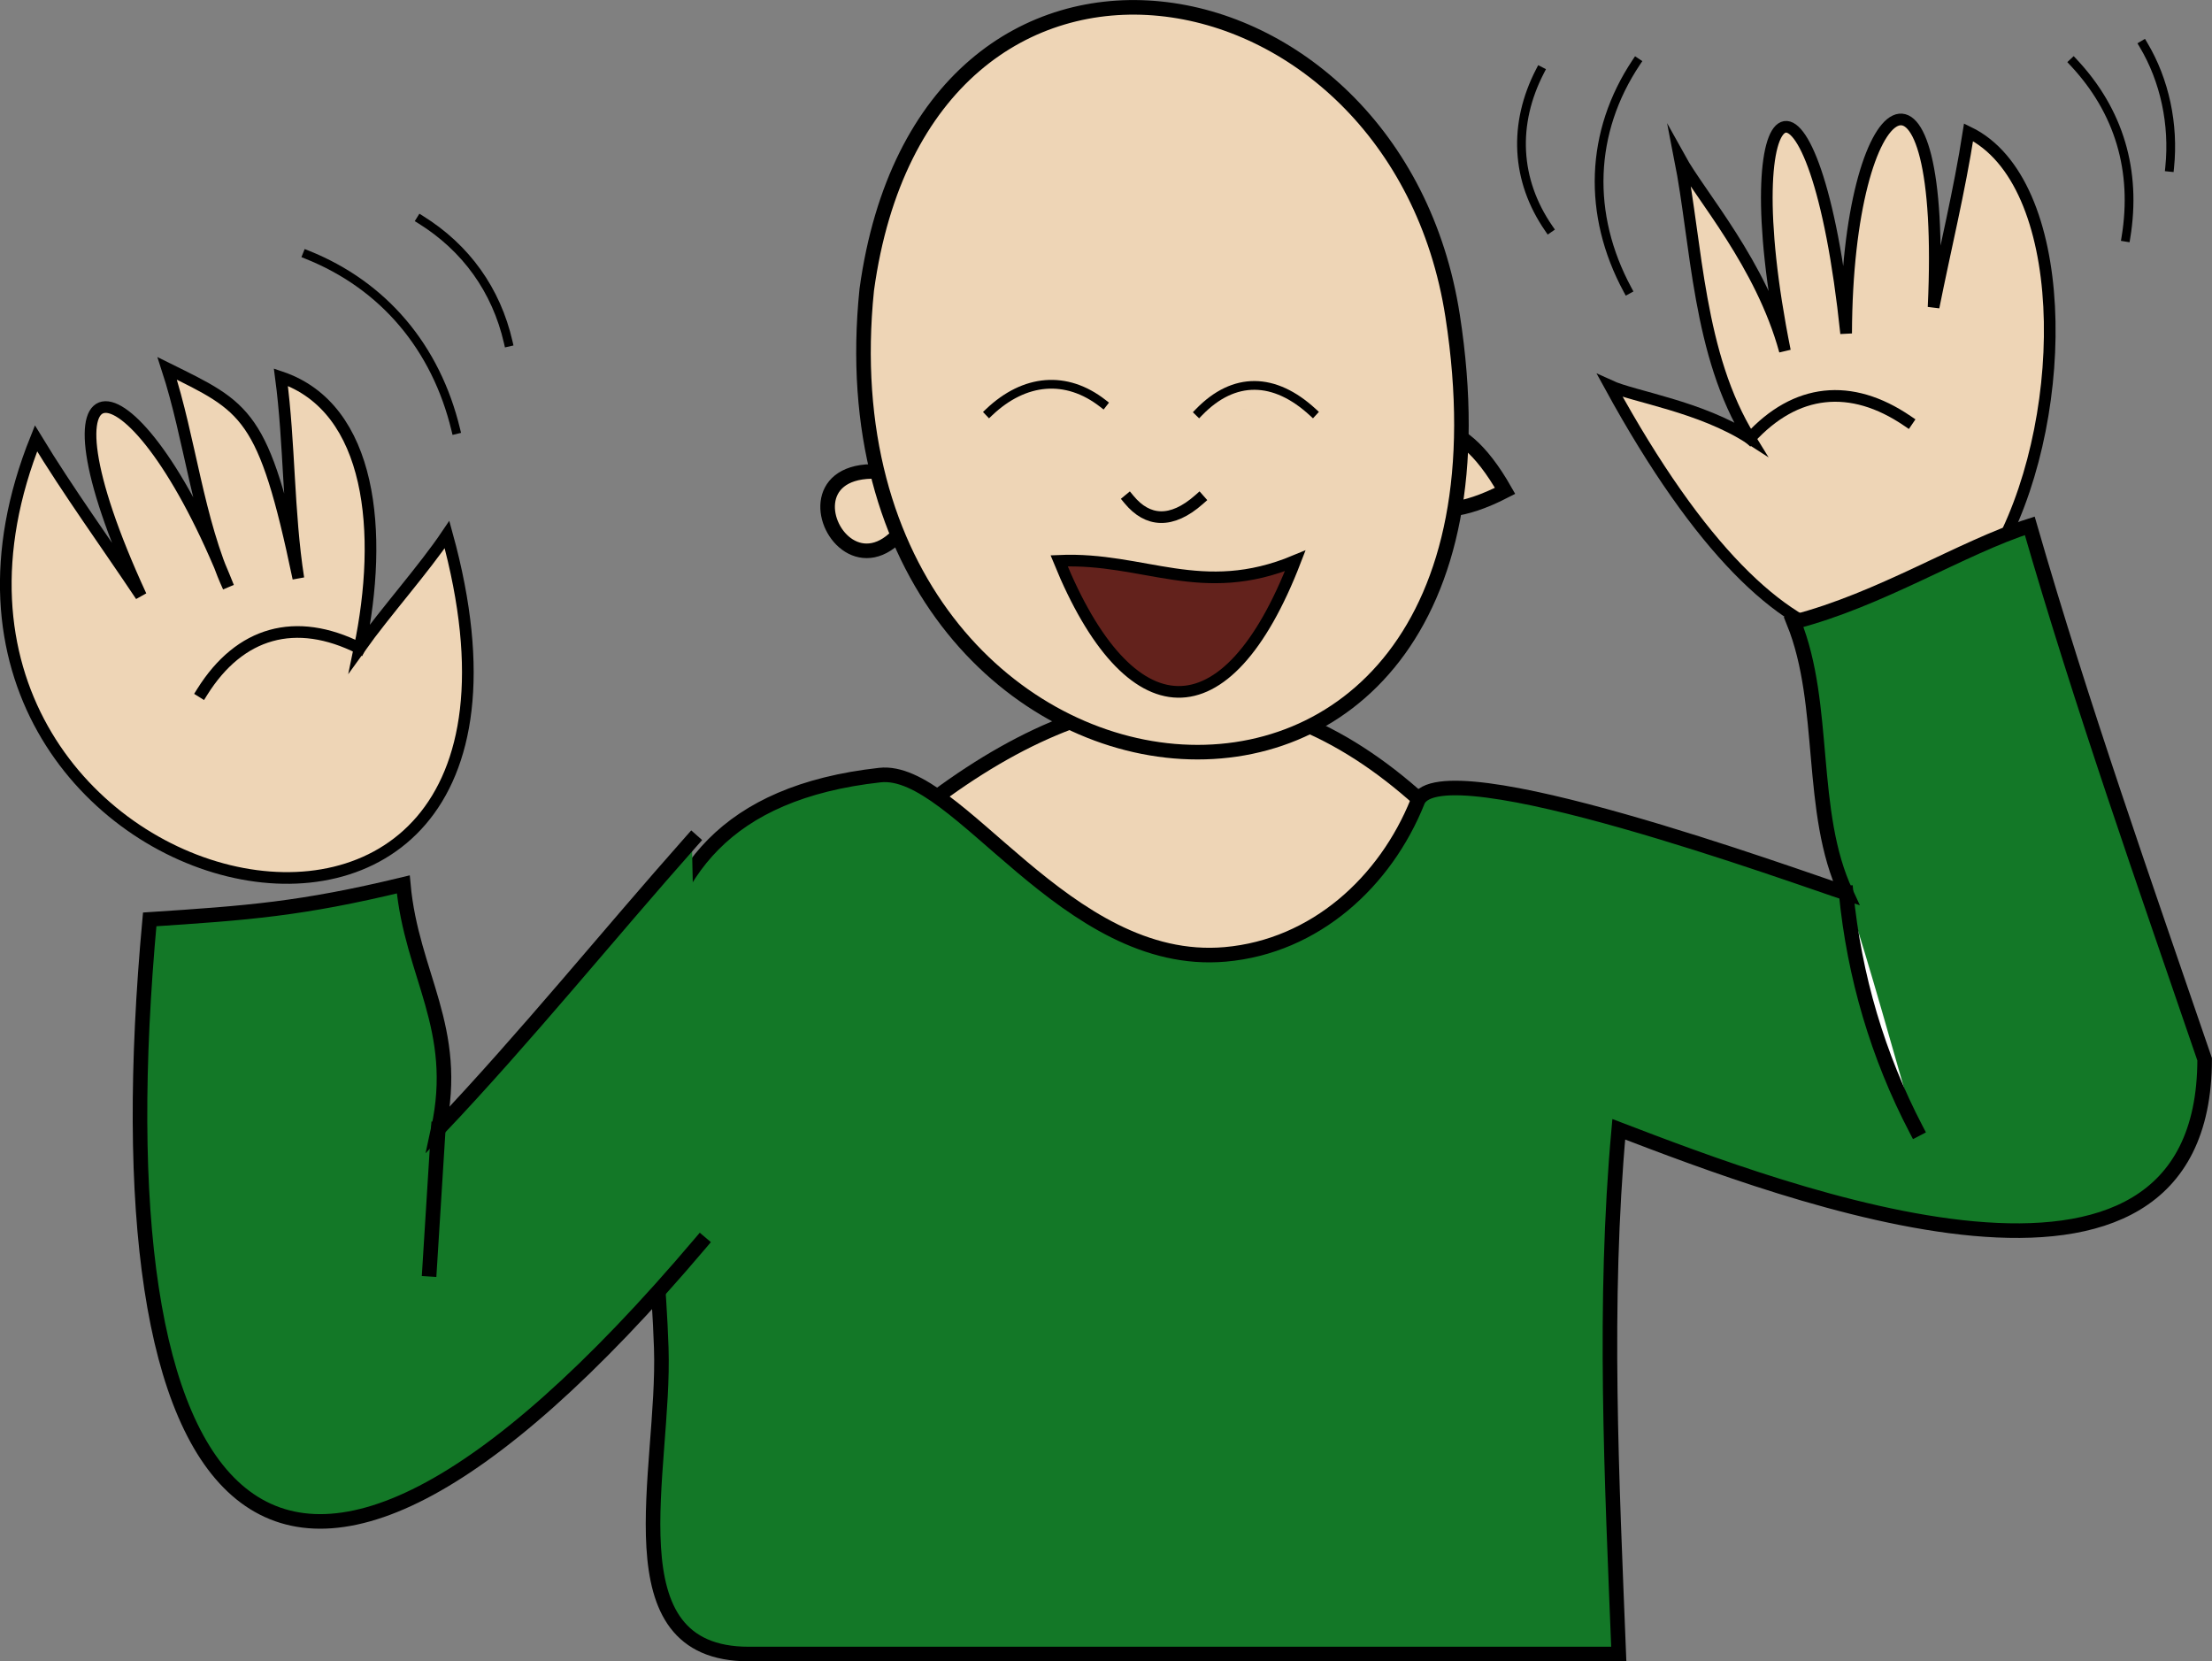 <svg xmlns="http://www.w3.org/2000/svg" xmlns:xlink="http://www.w3.org/1999/xlink" version="1.1" id="Layer_1" x="0px" y="0px" enable-background="new 0 0 822.05 841.89" xml:space="preserve" viewBox="315.16 350.68 189.72 142.46">
<rect x="315.16" y="350.68" width="189.72" height="142.46" fill="#808080" stroke="none"/>
<path fill-rule="evenodd" clip-rule="evenodd" fill="#EED5B6" stroke="#000000" stroke-linecap="square" stroke-miterlimit="10" d="  M318.25,388.274c2.803,4.613,6.005,9.008,9,13.5c-9.981-21.644-0.66-21.272,7.5-0.75c-2.639-5.803-3.268-12.673-5.25-18.75  c6.79,3.359,8.279,3.788,11.25,18c-0.888-5.69-0.741-11.54-1.5-17.25c7.852,2.653,8.814,13.383,6.75,23.25  c2.26-3.161,5.506-6.787,7.5-9.75C366.668,444.367,302.167,428.311,318.25,388.274z"/>
<path fill="none" stroke="#000000" stroke-linecap="square" stroke-miterlimit="10" d="M346,406.274  c-5.474-2.751-10.272-1.409-13.5,3.75"/>
<path fill-rule="evenodd" clip-rule="evenodd" fill="#EED5B6" stroke="#000000" stroke-width="1.25" stroke-linecap="square" stroke-miterlimit="10" d="  M394.75,392.024C388.97,407.666,378.679,386.603,394.75,392.024L394.75,392.024z"/>
<path fill-rule="evenodd" clip-rule="evenodd" fill="#EED5B6" stroke="#000000" stroke-width="1.25" stroke-linecap="square" stroke-miterlimit="10" d="  M444.25,392.774C429.503,400.383,435.724,377.767,444.25,392.774L444.25,392.774z"/>
<path fill-rule="evenodd" clip-rule="evenodd" fill="#EED5B6" stroke="#000000" stroke-width="1.25" stroke-linecap="square" stroke-miterlimit="10" d="  M439.75,422.024c-14.141-14.79-28.826-14.396-44.25-3C350.162,452.522,440.918,457.653,439.75,422.024z"/>
<path fill-rule="evenodd" clip-rule="evenodd" fill="#EED5B6" stroke="#000000" stroke-width="1.25" stroke-linecap="square" stroke-miterlimit="10" d="  M389.5,375.524c-4.988,48.689,58.588,56.093,50.25,2.25C434.9,346.46,394.44,339.575,389.5,375.524z"/>
<path fill-rule="evenodd" clip-rule="evenodd" d="M407.5,385.274C401.557,386.331,403.735,385.943,407.5,385.274L407.5,385.274z"/>
<path fill-rule="evenodd" clip-rule="evenodd" d="M424.75,385.274C419.799,386.145,419.924,386.123,424.75,385.274L424.75,385.274z"/>
<path fill="none" stroke="#000000" stroke-linecap="square" stroke-miterlimit="10" d="M412,393.524c1.583,1.914,3.629,2.094,6,0"/>
<path fill="none" stroke="#000000" stroke-width="0.75" stroke-linecap="square" stroke-miterlimit="10" d="M400,386.024  c3.026-2.873,6.612-3.198,9.75-0.75"/>
<path fill="none" stroke="#000000" stroke-width="0.75" stroke-linecap="square" stroke-miterlimit="10" d="M427.75,386.024  c-3.283-3.018-6.747-3.095-9.75,0"/>
<path fill-rule="evenodd" clip-rule="evenodd" fill="#63221C" stroke="#000000" stroke-linecap="square" stroke-miterlimit="10" d="  M406,398.774c7.312-0.324,12.21,3.35,20.25,0C420.358,414.052,411.986,413.465,406,398.774z"/>
<path fill-rule="evenodd" clip-rule="evenodd" fill="#EED5B6" stroke="#000000" stroke-linecap="square" stroke-miterlimit="10" d="  M484,362.024c-0.782,5.028-2.002,10.009-3,15c1.145-24.312-7.418-19.07-7.5,2.25c-2.678-25.633-9.972-21.99-5.25,1.5  c-2.037-7.45-7.241-13.319-9-16.5c1.447,7.354,1.539,16.816,6,24c-4.237-2.74-9.968-3.57-12-4.5  C484.323,440.53,501.415,370.458,484,362.024z"/>
<path fill="none" stroke="#000000" stroke-linecap="square" stroke-miterlimit="10" d="M465.25,388.274  c3.915-4.288,8.669-4.79,13.5-1.5"/>
<path fill-rule="evenodd" clip-rule="evenodd" fill="#137827" stroke="#000000" stroke-width="1.25" stroke-linecap="square" stroke-miterlimit="10" d="  M504.25,441.524c-5.197-15.192-10.548-30.317-15-45.75c-5.859,1.873-12.811,6.345-20.25,8.25c2.881,7.116,1.234,16.32,4.5,23.25  c-3.807-1.235-34.861-12.596-36.75-7.875c-2.759,6.896-8.789,12.442-16.5,13.125c-13.688,1.212-22.977-16.114-29.625-15.375  c-26.673,2.964-19.456,27.939-18.75,49.125c0.354,10.617-4.583,26.25,7.5,26.25c24.875,0,49.75,0,74.625,0  c-0.593-15.002-1.358-30.053,0-45C468.231,452.972,504.217,466.789,504.25,441.524z"/>
<path fill="none" stroke="#000000" stroke-width="0.75" stroke-linecap="square" stroke-miterlimit="10" d="M455.5,356.024  c-3.99,5.974-4.229,13.054-0.75,19.5"/>
<path fill="none" stroke="#000000" stroke-width="0.75" stroke-linecap="square" stroke-miterlimit="10" d="M447.25,356.774  c-2.345,4.533-2.11,9.36,0.75,13.5"/>
<path fill-rule="evenodd" clip-rule="evenodd" fill="#FFFFFF" d="M473.5,427.274c1.836,7.136,2.558,13.66,6,20.25  C477.502,440.779,475.684,433.96,473.5,427.274z"/>
<path fill="none" stroke="#000000" stroke-width="1.25" stroke-linecap="square" stroke-miterlimit="10" d="M473.5,427.274  c0.696,7.136,2.723,13.977,6,20.25"/>
<path fill-rule="evenodd" clip-rule="evenodd" fill="#137827" d="M375.25,457.274c-37.526,44.307-51.858,22.265-47.25-27.75  c8.422-0.555,12.979-0.882,21.75-3c0.705,7.784,4.903,12.313,3,21c7.562-7.975,14.481-16.553,21.75-24.75  C374.75,434.274,375,445.774,375.25,457.274z"/>
<path fill="none" stroke="#000000" stroke-width="1.25" stroke-linecap="square" stroke-miterlimit="10" d="M375.25,457.274  c-37.526,44.307-51.858,22.265-47.25-27.75c8.422-0.555,12.979-0.882,21.75-3c0.705,7.784,4.903,12.313,3,21  c7.562-7.975,14.481-16.553,21.75-24.75"/>
<path fill="none" stroke="#000000" stroke-width="0.75" stroke-linecap="square" stroke-miterlimit="10" d="M341.5,372.524  c6.564,2.619,11.052,7.952,12.75,15"/>
<path fill="none" stroke="#000000" stroke-width="0.75" stroke-linecap="square" stroke-miterlimit="10" d="M351.25,369.524  c3.881,2.417,6.477,6.035,7.5,10.5"/>
<path fill="none" stroke="#000000" stroke-width="0.75" stroke-linecap="square" stroke-miterlimit="10" d="M493,356.024  c3.925,4.182,5.432,9.314,4.5,15"/>
<path fill="none" stroke="#000000" stroke-width="0.75" stroke-linecap="square" stroke-miterlimit="10" d="M499,354.524  c1.827,3.06,2.625,6.821,2.25,10.5"/>
<line fill="none" stroke="#000000" stroke-width="1.25" stroke-linecap="square" stroke-miterlimit="10" x1="352.75" y1="447.524" x2="352" y2="459.524"/>
</svg>